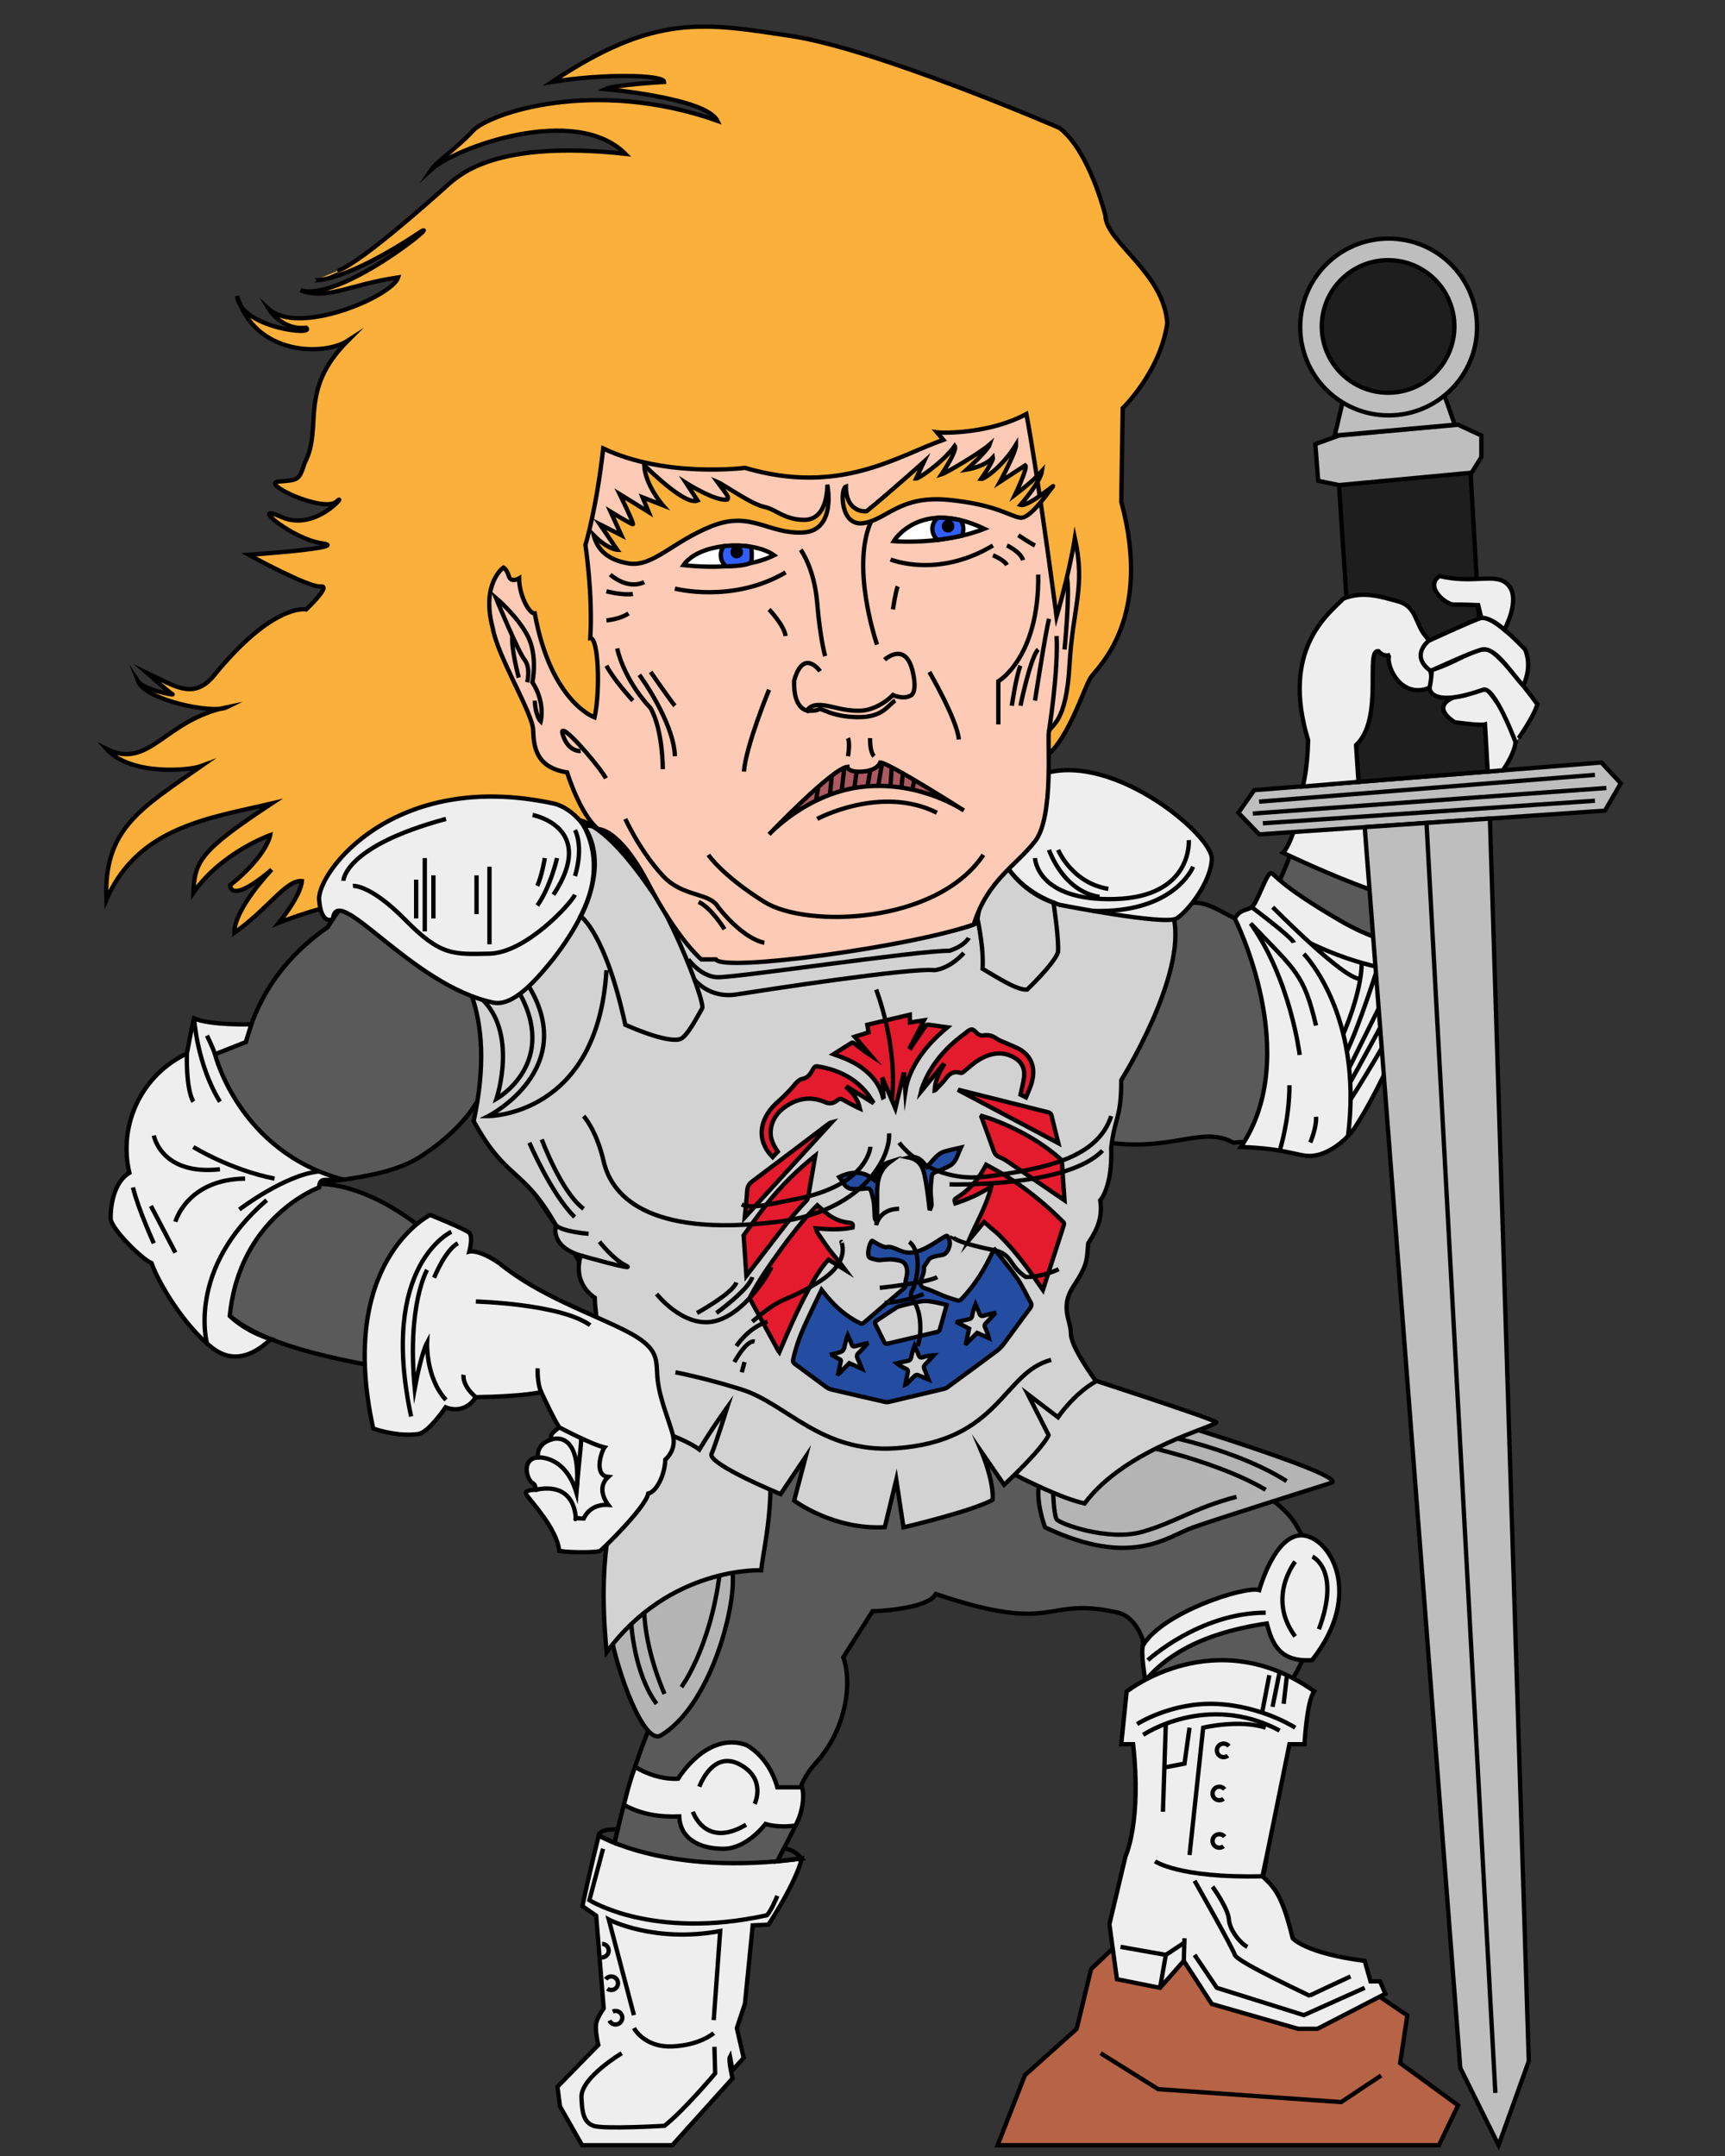 <?xml version="1.0" encoding="utf-8"?>
<!DOCTYPE svg PUBLIC "-//W3C//DTD SVG 1.1//EN" "http://www.w3.org/Graphics/SVG/1.1/DTD/svg11.dtd">
<svg version="1.1" id="Layer_1" xmlns="http://www.w3.org/2000/svg" xmlns:xlink="http://www.w3.org/1999/xlink" x="0px" y="0px"
	 width="800px" height="1000px" viewBox="0 0 400 500" enable-background="new 0 0 400 500" xml:space="preserve">
<rect x="0" y="0" width="400" height="500" fill="#333333" stroke="none"/>
<polygon fill="#B76346" stroke="#000000" stroke-miterlimit="10" points="333.666,497.5 338.11,488.25 324.666,478.458 
	326.334,467.396 317.806,461.619 287.717,456.349 276.667,447.675 260,450.004 253,456.669 249.667,470.501 237.667,481.25 
	231.334,497.5 "/>
<polyline fill="none" stroke="#000000" stroke-miterlimit="10" points="255.219,476.167 268.56,484.5 311,487.5 320.25,481.334 "/>
<path fill="#FBB03B" stroke="#000000" stroke-miterlimit="10" d="M113.333,233.667c7.838-4.739,22.202-27.602,53.938-41.407
	c26.295-11.438,41.063,3.074,74.063-15.926c6.203-3.571,10-17,11.667-19.333s14.333-13.667,7-40.667l0.333-21.667
	c0,0,8.668-8.334,10.334-19.667C270,63.333,256.333,56,256.333,50c0,0-3.666-15-10.666-20.333c0,0-42.333-18.333-62.333-21.333
	C163.333,5.333,152,3,128,19c12-2,26-1.667,26,0c0,0-11.667,0.667-13.667,1.667c0,0,23.333,2,26,7.333
	c-28.696-10.112-53-1.667-56.667,2.333s-8.333,7-9.667,9c5.543-5.09,33.333-15.333,45-3.667
	c-30.017-3.212-38.333,4.667-41.667,7.667s-19,17-24.667,19.333S73,65,73,65s6.667,0.667,24.667-11.333
	C102.333,51,79,70,69.667,67.333c6.333,2.333,11.225-1.333,22.667-3c-1.333,4.333-23,13.667-30,7.333c0,0,3,5,8.667,4.333
	c2.333,2-15.333,0-16-7.333c4,13.667,20,14,25.667,10.333C69,90.667,75,99,70.667,107.333c-1.333,4-1.333,4-6,4.333
	S75,119,78,116.333s-4.667,7.171-12.667,3.585S67.667,125,74.667,126s-17,2.667-17,2.667s14,7.666,16.667,7.333
	S71,141.333,71,141.333S63.333,139.667,49.333,157c-4.687,5.325-9,2-15.333-1c0,0,5.333,4.667,6,5s-6.667-1-8-3
	c1.667,4.333,17.333,7.667,20.667,6c-14.667,3-18,14.667-28,9.667c5.667,6.333,19.333,5,22,4c-14.256,9.961-22.667,14.667-22,31
	c7.333-17,24.228-18.986,38.333-22.333c-16.667,11-17.834,13.38-18.167,20.713c6.501-9.38,17.834-13.38,17.834-13.38
	s-0.666,4.667-9.333,11.667C54,209.667,63,201.667,63,201.667s-8.667,9-8.667,14.667c8-5.675,12-12.333,15.667-12
	c-0.222,3.432-5.333,9.667-5.333,9.667s10.667-4.333,18.667-5s-3.333,16-8,20S96,218,102,219.667s-5,22-7,23.667
	S113.333,233.667,113.333,233.667z"/>
<path fill="#5A5A5A" stroke="#000000" stroke-miterlimit="10" d="M128.333,194.334c0,0-34-9.333-52.333,20.667
	c-6.667,4.667-15.333,12.666-19,26.667c-10,3.667-22.667,8.667-24.667,21.333s0.341,17.675,7,25
	c13.333,14.667,6.667,23.333,61.333,31c0,0,0-16.666,8.333-22.333c-8.125-12.001-26.333-24.667-39.333-21.667
	c7.92-1.431,20.197-1.882,27.667-6.667c6.676-4.275,10.667-8.666,13-12.354c0,0,15,23.02,18,27.354s15.667,21.666,19,46
	c1.785,13.027-6.525,29.585-6,42.667c0.456,11.353,3.667,20.667,9.42,28.41c-7.087,16.257-11.087,41.257-12.087,45.59
	c5-1.333,25.75,11.667,27.417,13c0,0,14.583-28,18.417-35.667c2.82-5.645,0.898-7.997,0.898-7.997s0.518-2.862,3.935-6.669
	c6.771-7.543,8.396-18.174,6.209-24.334l6.791-10.666c0,0,12.667-0.333,14.667-4c28.667,9.666,24.666,0.333,42.333,4.333
	c4.127,1.054,5.667,6.333,5.667,6.333s2.667,27.001-2,50.334c10-3,26,1.666,29,4.666s1.999-35.667,8.332-47
	c6.334-11.333,7.666-22.667,0-35c-7.665-12.333-43.665-21.666-48.332-25.666s-8.667-20.666-5-30s6.333-30.002,10-32.668
	c15.333,2.001,21.667-3.999,29,0c10.333-0.999,13.855,3.002,19.595,1.668s21.071-19,28.737-69.333c0-2,2.335-4.374,2.335-4.374
	S303.332,189,304,181.667c0,0-4,20-12,30.667c0,0-2.334-3-5.667,0.667c-5.333-2.667-9.666-6.333-15.666-0.667
	c-4-6.667-21.666-23-43-19.333c-2.334,5.667-1.334,10.667-4.667,12.667s-35.333,11.334-67.667,7.667
	C154,205.667,140,192.667,136,191.667S128.333,194.334,128.333,194.334z"/>
<path fill="#B4B4B4" stroke="#000000" stroke-miterlimit="10" d="M142.667,360.982c0,0-2.417,9.824-1.042,18.028
	s7.612,25.866,11.625,23.453c10.75-6.465,16.375-26.448,16.666-34.938c0.3-8.776-2.249-18.313-2.249-18.313
	S156.5,348.797,142.667,360.982z"/>
<path fill="#B4B4B4" stroke="#000000" stroke-miterlimit="10" d="M308.332,344.001c0,0-25.665,8.091-31.665,10.212
	s-14.168,9.546-34.334,0c-4.741-13.429,2.834-16.546,3.167-19.379s11.883-9.473,11.883-9.473S315.832,342.668,308.332,344.001z"/>
<path fill="#D2D2D2" stroke="#000000" stroke-miterlimit="10" d="M248.833,318.501c0,0,32.5,10.5,33.167,11.333
	s-20.833,5.833-30.5,18.833c-10.333-2.333-31.333-15.083-31.333-15.083S236.333,312.668,248.833,318.501z"/>
<path fill="#D2D2D2" stroke="#000000" stroke-miterlimit="10" d="M142.333,317.167c0.33-0.603,24-0.834,34.167,9.5
	c4.453,17.7,0.833,30.334,0,37.5c0,0-21.167-1-35.833,19c-2.5-26,2.574-32.955,3.167-47.5
	C144.401,321.77,139.972,321.482,142.333,317.167z"/>
<path fill="#D2D2D2" stroke="#000000" stroke-miterlimit="10" d="M272.167,212.834c-3-13.5-14.501-19.333-17.667-20.5
	c-2.915-1.074-20.792-4.687-26.347-3.564c0,0,0.222,18.48-1.778,25.355c-6.625,3.625-59.5,9.25-63.75,7.875
	s-15.5-26.375-27.292-31.5c-3.333-1.375-42.333-8.833-59,17.5c0,0,44.5,1.333,33.5,52c7.667,14,11.333,10.5,19.084,24.174
	c0,0-1.584,4.826,5.749,6.993c-1.417,4.703,0.657,8.039,3.255,9.792c0,3.352,2.262,21.05,4.911,24.708
	c3.5,4.833,14.5,6.833,19.333,10.5c3-5,6.5-9.833,6.5-9.833S166,334.833,165,337.167s16,9.334,16,9.334l5.833-8.667l-2.68,10.167
	c0,0,9.014,6.832,21.014,6.166l2.666-11l1.667,11.046c0,0,15.834-3.712,20.667-6.379c0.273-3.566-1.599-8.716-2.269-10.425
	c-0.144-0.367-0.231-0.575-0.231-0.575l5.166,7.5c0,0,8.501-7.833,10.334-11.5l-4.834-9.5l7,5.333c0,0,3.678-5.442,8.834-8.333
	c0,0-5.834-7.833-5.834-11s-2.666-6.167,0.667-11.167s2.999-6.166,3.333-9.833c2.47-3.698,3.315-6.395,2.792-9.964
	c0,0,2.876-3.037,2.542-12.203C258.573,258.633,260,259.5,260,250.5C260,250.5,275.167,226.334,272.167,212.834z"/>
<g>
	<path fill="#E41B2D" stroke="#000000" stroke-miterlimit="10" d="M210.965,235.319c0.013,0.573,0.021,1.147,0.035,1.812
		c1.057-0.167,2.113-0.333,3.271-0.518c-1.098,2.132-2.161,4.189-3.222,6.248c0.058,0.041,0.116,0.084,0.175,0.127
		c0.118-0.205,0.224-0.418,0.356-0.613c0.994-1.443,2.001-2.877,2.981-4.329c0.238-0.354,0.453-0.465,0.828-0.405
		c1.373,0.212,2.758,0.388,4.293,0.599c-2.428,2.05-4.575,4.176-6.308,6.7c-1.737,2.533-3.005,5.203-3.444,8.162
		c-0.045-0.656-0.09-1.313-0.135-1.969c-0.045-0.657-0.089-1.315-0.135-1.973c-0.057-0.002-0.111-0.002-0.166-0.004
		c-0.61,2.574-1.224,5.148-1.878,7.914c-1.007-2.373-1.94-4.576-2.876-6.78c-0.042,0.013-0.084,0.024-0.125,0.038
		c0.092,1.361,0.186,2.725,0.278,4.088c-0.055,0.027-0.11,0.055-0.166,0.082c-0.666-2.779-2.276-4.797-4.33-6.453
		c-2.031-1.641-4.457-2.622-7.109-3.564c1.518-0.962,2.88-1.839,4.261-2.68c0.119-0.072,0.387,0.063,0.529,0.172
		c1.253,0.969,2.494,1.953,3.846,2.83c-1.232-1.438-2.464-2.875-3.75-4.371c1.101-0.348,2.125-0.672,3.232-1.023
		c-0.102-0.615-0.196-1.183-0.293-1.751C204.4,236.877,207.684,236.099,210.965,235.319z"/>
	<path fill="#E41B2D" stroke="#000000" stroke-miterlimit="10" d="M172.433,286.489c1.87-2.529,3.663-5.117,5.623-7.575
		c3.115-3.903,6.656-7.382,10.504-10.514c0.128-0.104,0.259-0.205,0.497-0.391c-0.183,1.082-0.343,2.061-0.514,3.039
		c-0.382,2.189-0.759,4.381-1.16,6.57c-0.05,0.275-0.157,0.611-0.348,0.808c-3.386,3.474-6.222,7.39-9.173,11.212
		c-1.602,2.074-3.191,4.154-4.787,6.23C172.862,292.745,172.647,289.617,172.433,286.489z"/>
	<path fill="#E41B2D" stroke="#000000" stroke-miterlimit="10" d="M189.529,279.511c0.875,0.75,1.683,1.523,2.576,2.188
		c1.406,1.047,3.042,1.686,4.871,1.871c0.672,0.068,0.908,0.326,0.732,1.119c-2.854,0.592-5.619,0.418-8.498,0.192
		c0.119,0.354,0.162,0.683,0.319,0.917c0.968,1.428,1.91,2.876,2.955,4.237c1.184,1.534,2.466,2.983,3.625,4.567
		c-1.319-0.815-2.641-1.634-3.987-2.471c-1.464,1.553-2.581,3.303-3.619,5.102c-2.848,4.939-5.142,10.092-7.325,15.279
		c-0.137,0.326-0.277,0.65-0.456,1.068c-0.121-0.164-0.22-0.271-0.29-0.4c-2.134-3.914-4.258-7.836-6.408-11.738
		c-0.213-0.385-0.081-0.686,0.117-1.051c1.986-3.664,4.355-7.104,6.816-10.482c2.462-3.383,5.009-6.697,7.898-9.734
		C189.088,279.936,189.33,279.708,189.529,279.511z"/>
	<path fill="#E41B2D" stroke="#000000" stroke-miterlimit="10" d="M241.835,299.157c-3.165-4.584-6.355-9.011-10.235-12.813
		c-0.567-0.555-1.203-1.035-1.803-1.554c-0.522-0.456-1.039-0.918-1.599-1.408c-1.301,1.564-2.422,2.91-3.544,4.259
		c1.787-4.093,4.104-7.994,5.218-12.49c-2.768,1.826-5.522,3.011-8.357,3.92c-0.293-0.859-0.271-0.904,0.561-1.432
		c2.63-1.677,4.635-3.943,6.137-6.697c0.136-0.25,0.271-0.498,0.449-0.826c1.066,0.587,2.116,1.136,3.139,1.725
		c5.457,3.152,10.285,7.1,14.731,11.523c0.141,0.139,0.246,0.449,0.184,0.648C245.118,289.02,243.495,294.021,241.835,299.157z"/>
	<path fill="#E41B2D" stroke="#000000" stroke-miterlimit="10" d="M227.669,258.811c0.77,0.239,1.552,0.444,2.301,0.725
		c5.788,2.152,11.089,5.068,15.71,9.049c0.377,0.324,0.564,0.686,0.595,1.232c0.162,2.801,0.37,5.59,0.573,8.555
		c-0.309-0.209-0.514-0.348-0.72-0.488c-4.156-2.836-8.308-5.684-12.473-8.505c-0.588-0.399-1.214-0.772-1.885-1.022
		c-0.758-0.283-1.128-0.819-1.392-1.578c-0.906-2.612-1.873-5.193-2.817-7.786C227.6,258.932,227.635,258.87,227.669,258.811z"/>
	<path fill="#E41B2D" stroke="#000000" stroke-miterlimit="10" d="M237.898,254.496c-0.524-0.27-0.959-0.491-1.265-0.646
		c0.299-1.44,0.688-2.787,0.831-4.12c0.197-1.861-0.498-3.313-1.9-4.23c-2.638-1.727-5.577-1.551-8.639,0.332
		c-1.168,0.719-2.228,1.685-3.303,2.58c-0.337,0.279-0.61,0.525-1.004,0.389c-1.354-0.465-2.392,0.104-3.356,1.396
		c-0.714,0.955-1.609,1.779-2.424,2.66c-0.013,0.014-0.041,0.014-0.126,0.037c0.091-2.082,0.975-3.978,2.081-5.827
		c-0.052-0.031-0.106-0.063-0.159-0.094c-1.653,2.01-3.305,4.018-5.057,6.15c0.066-0.284,0.09-0.444,0.143-0.597
		c1.841-5.26,5.274-9.33,9.734-12.624c0.606-0.45,1.298-1.157,1.869-1.169c0.556-0.012,0.979,0.762,1.517,1.109
		c0.298,0.193,0.713,0.363,1.07,0.297c1.229-0.229,2.204,0.033,3.135,0.701c0.746,0.533,1.689,0.801,2.54,1.195
		c1.13,0.525,2.356,0.922,3.362,1.621c2.536,1.762,3.244,4.554,2.136,7.923C238.765,252.552,238.31,253.494,237.898,254.496z"/>
	<path fill="#E41B2D" stroke="#000000" stroke-miterlimit="10" d="M179.17,268.354c-3.134-3.146-3.653-7.412-0.064-11.584
		c0.821-0.955,1.854-1.719,2.748-2.614c0.859-0.861,1.704-1.746,2.479-2.685c0.512-0.619,1.022-1.119,1.778-1.281
		c1-0.215,1.652-0.851,2.178-1.811c0.669-1.229,0.724-1.195,1.926-0.972c4.401,0.816,8.122,2.712,10.854,6.151
		c0.479,0.602,0.873,1.276,1.305,1.916c-0.048,0.053-0.099,0.105-0.147,0.157c-1.875-1.164-3.752-2.33-5.627-3.496
		c-0.05,0.062-0.098,0.121-0.147,0.181c1.41,1.229,2.502,2.69,2.961,4.781c-0.264-0.117-0.427-0.179-0.575-0.257
		c-1.124-0.592-2.262-1.157-3.356-1.793c-0.453-0.262-0.848-0.258-1.304,0.114c-0.995,0.811-1.868,0.88-2.933,0.42
		c-2.542-1.102-5.313-1.135-8.142,0.46c-2.437,1.371-4.156,3.367-4.392,6.222c-0.123,1.506,0.403,2.782,1.091,3.961
		c0.165,0.284,0.351,0.551,0.548,0.854C179.947,267.518,179.56,267.936,179.17,268.354z"/>
	<path fill="#E41B2D" stroke="#000000" stroke-miterlimit="10" d="M172.678,282.365c0.21-2.186,0.464-4.213,0.576-6.227
		c0.056-0.992,0.433-1.601,1.262-2.221c5.841-4.369,11.653-8.787,17.478-13.188c0.26-0.197,0.531-0.379,0.887-0.47
		C186.181,267.592,179.482,274.919,172.678,282.365z"/>
	<path fill="#E41B2D" stroke="#000000" stroke-miterlimit="10" d="M222.56,252.809c0.272,0.069,0.548,0.137,0.822,0.207
		c6.561,1.647,13.121,3.303,19.688,4.938c0.454,0.113,0.673,0.336,0.781,0.807c0.487,2.086,1.02,4.156,1.564,6.352
		c-7.701-4.086-15.311-8.125-22.919-12.161C222.519,252.9,222.538,252.854,222.56,252.809z"/>
	<path fill="#244CA1" stroke="#000000" stroke-miterlimit="10" d="M210.768,268.438c2.105-0.512,3.117,0.811,4.138,2.162
		c1.346-1.277,2.301-3.008,4.089-3.543c1.295-0.389,2.606-0.635,3.834-0.925c-0.309,0.706-0.621,1.349-0.861,2.007
		c-0.368,1.01-0.979,1.832-1.912,2.316c-0.99,0.514-2.012,0.951-3.04,1.328c-0.531,0.197-0.886,0.508-0.946,1.01
		c-0.138,1.145-0.26,2.295-0.261,3.424c-0.004,1.066,0.18,2.102,0.222,3.164c0.014,0.281-0.194,0.609-0.303,0.919
		c-0.063-0.011-0.129-0.019-0.19-0.03c-0.195-1.552-0.368-3.109-0.595-4.652c-0.157-1.1-0.362-2.186-0.59-3.26
		C213.915,270.314,212.866,268.859,210.768,268.438z"/>
	<path fill="#244CA1" stroke="#000000" stroke-miterlimit="10" d="M202.704,273.639c0.623-1.502,1.199-2.816,2.456-3.664
		c0.394-0.267,0.844-0.42,1.306-0.566c-2.723,2.018-3.088,4.67-3.066,7.445c0.017,2.069,0.005,4.147,0.009,6.221
		c-0.064,0.044-0.129,0.086-0.191,0.129c-0.123-0.223-0.335-0.422-0.356-0.67c-0.097-1.162-0.081-2.354-0.221-3.502
		c-0.109-0.905-0.354-1.776-0.6-2.635c-0.173-0.599-0.573-0.859-1.294-0.763c-0.999,0.13-2.005,0.15-2.988,0.117
		c-1.054-0.033-1.772-0.597-2.25-1.506c-0.243-0.466-0.608-0.851-0.914-1.271C197.582,271.52,200.345,271.566,202.704,273.639z"/>
	<path fill="#244CA1" stroke="#000000" stroke-miterlimit="10" d="M239.008,302.064c-1.025-1.844-1.903-3.805-3.089-5.52
		c-1.646-2.373-3.518-4.563-5.258-6.789c-0.203,0.104-0.236,0.108-0.244,0.125c-0.139,0.273-0.276,0.549-0.407,0.827
		c-1.707,3.642-3.813,7.049-6.583,10.058c-0.91,0.99-0.912,0.986-1.993,0.65c-0.355-0.111-0.715-0.219-1.071-0.334
		c-2.778-0.904-3.406-1.527-6.194-2.415c-0.453-0.146-0.745-0.737-0.753-1.25c-0.006-0.688,1.041-2.031,0.813-3.569l1.271-1.932
		c1.216-0.813,3.027-0.705,3.542-1.079c0.517-0.372,0.771-0.844,0.954-1.317c0.461-1.211,0.299-1.849-0.313-2.853
		c-0.316-0.522-3.991,2.832-7.352,3.665c-3.361,0.833-4.777-1.561-6.757-1.109c-0.695,0.157-3.047-1.271-3.208-1.439
		c-0.423-0.44-1.469,2.766-0.857,3.726c0.238,0.374,1.476,0.587,2.025,0.706c0.549,0.121,2.517-0.302,3.805-0.086
		c1.288,0.217,2.379,0.219,2.861,1.719c0.481,1.5-0.341,2.928-0.234,3.889c0.052,0.496-0.084,0.82-0.51,1.181
		c-3.038,2.583-6.065,5.183-9.081,7.794c-0.351,0.305-0.588,0.32-0.931,0.154c-3.322-1.604-5.971-4.018-8.238-6.885
		c-0.196-0.246-0.393-0.49-0.692-0.867c-1.361,2.865-2.695,5.572-3.933,8.313c-1.154,2.553-2.077,5.164-2.654,7.842
		c-0.096,0.443-0.032,0.728,0.322,0.985c2.437,1.774,4.837,3.599,7.271,5.377c0.4,0.292,0.883,0.521,1.378,0.638
		c4.094,0.971,8.196,1.912,12.304,2.846c0.295,0.068,0.639,0.072,0.953-0.004c4.244-0.991,8.489-1.998,12.734-3.018
		c0.273-0.066,0.566-0.188,0.805-0.361c3.812-2.791,7.622-5.582,11.412-8.41c0.595-0.442,1.157-1.008,1.607-1.604
		c2.03-2.715,3.989-5.479,6.038-8.18C239.187,302.964,239.291,302.574,239.008,302.064z M198.86,315.059
		c0.35,0.7,0.618,1.451,1.003,2.371c-1.077-0.476-1.979-0.873-2.931-1.293c-0.81,0.819-1.627,1.647-2.443,2.477
		c-0.046-0.012-0.092-0.022-0.138-0.034c0.155-0.716,0.309-1.431,0.466-2.147c0.281-1.271,0.301-0.979-0.726-1.51
		c-0.562-0.29-1.14-0.871-1.651-0.748c0.609-0.146,1.221-0.291,1.829-0.436c1.379-0.327,1.36-0.619,1.705-2.021
		c0.15-0.623,0.292-1.389,0.584-2.058c0.321,0.728,0.68,1.362,0.944,2.12c0.174,0.498,0.432,0.547,0.949,0.395
		c0.831-0.247,1.671-0.428,2.507-0.629c0.021,0.059,0.044,0.105,0.064,0.16c-0.623,0.678-1.214,1.391-1.881,2.016
		C198.636,314.193,198.611,314.557,198.86,315.059z M214.311,317.418c0.341,0.747,0.604,1.542,0.967,2.49
		c-0.736-0.313-1.304-0.543-1.862-0.784c-0.965-0.415-0.962-0.419-1.803,0.431c-0.471,0.477-0.94,0.956-1.413,1.432
		c-0.028,0.029-0.082,0.035-0.255,0.102c0.177-0.895,0.309-1.738,0.521-2.572c0.147-0.572,0.085-0.906-0.441-1.119
		c-0.72-0.287-1.383-0.688-2.048-1.215c0.812-0.19,1.621-0.422,2.434-0.563c0.556-0.098,0.805-0.336,0.909-0.919
		c0.152-0.851,0.399-1.699,0.743-2.607c0.313,0.704,0.666,1.386,0.927,2.117c0.189,0.539,0.443,0.738,1.076,0.528
		c0.789-0.26,1.596-0.396,2.461-0.444c-0.655,0.711-1.297,1.437-1.973,2.125C214.219,316.757,214.125,317.014,214.311,317.418z
		 M217.882,308.438c-0.048,0.162-0.294,0.379-0.459,0.42c-3.915,0.944-7.832,1.879-11.75,2.785c-0.188,0.043-0.486-0.11-0.571-0.277
		c-0.729-1.424-1.418-2.877-2.136-4.311c-0.161-0.318-0.083-0.519,0.229-0.726c1.558-1.029,3.104-2.08,4.673-3.088
		c0.324-0.212,0.722-0.285,1.089-0.406c0.237-0.08,0.479-0.127,0.721-0.187c4.85-1.188,4.852-1.188,9.39-0.147
		c0.142,0.03,0.271,0.088,0.446,0.146C218.969,304.593,218.441,306.52,217.882,308.438z M228.571,306.911
		c-0.278,0.29-0.328,0.515-0.187,0.833c0.363,0.814,0.693,1.648,0.937,2.589c-0.903-0.406-1.81-0.812-2.74-1.229
		c-0.824,0.828-1.644,1.648-2.46,2.472c-0.044-0.021-0.087-0.037-0.133-0.058c0.243-1.115,0.487-2.231,0.739-3.387
		c-0.899-0.47-1.801-0.939-2.701-1.41c0.009-0.057,0.017-0.111,0.022-0.168c0.835-0.197,1.669-0.43,2.504-0.582
		c0.521-0.098,0.781-0.303,0.88-0.869c0.15-0.848,0.396-1.692,0.765-2.6c0.292,0.672,0.631,1.32,0.865,2.021
		c0.199,0.596,0.487,0.799,1.172,0.567c0.762-0.258,1.549-0.385,2.323-0.567c0.02,0.063,0.04,0.121,0.062,0.184
		C229.938,305.445,229.271,306.191,228.571,306.911z"/>
</g>
<path fill="none" stroke="#000000" stroke-miterlimit="10" d="M203.167,229.501c0,0,5.001,12.666,3.667,25.333"/>
<path fill="none" stroke="#000000" stroke-miterlimit="10" d="M135.333,258.834c0,0,2.957,3.166,4.645,10.5
	c1.688,7.334,9.355,17.834,40.521,14c18.856-2.318,26-14.334,25.667-20.5"/>
<path fill="none" stroke="#000000" stroke-miterlimit="10" d="M208.5,265c0,0,6.833,9.667,20.5,7.834s25.535-4.344,28.667-14"/>
<path fill="none" stroke="#000000" stroke-miterlimit="10" d="M220.167,274.668c0,0,27.298,0.814,35.481-7.843"/>
<path fill="none" stroke="#000000" stroke-miterlimit="10" d="M203.167,284.15c0,0,0.666-3.816,5.333-3.816"/>
<path fill="none" stroke="#000000" stroke-miterlimit="10" d="M201.834,265.949c0,0-0.515,9.051-17.681,12.218
	c-4.607,0.831-9.708,2.334-12.153,1.167"/>
<path fill="none" stroke="#000000" stroke-miterlimit="10" d="M210.834,288.001c0,0,3.499,2.167,1.166,10.167
	c-0.5,1.495-1.329,1.916-0.183,3.5c2.104,2.902,1.785,8.334,0.983,10.5"/>
<path fill="none" stroke="#000000" stroke-miterlimit="10" d="M204,298.668c0,0,11.001-1.166,13.334-2.5"/>
<path fill="none" stroke="#000000" stroke-miterlimit="10" d="M205.113,302.168c0,0,4.722-0.168,9.055-2.084"/>
<path fill="none" stroke="#000000" stroke-miterlimit="10" d="M195.167,288.001c-0.5-0.5,2.833,4.334-5.5,9.417
	s-7.607,2.583-15.221,9.083"/>
<path fill="none" stroke="#000000" stroke-miterlimit="10" d="M220.834,286.668c0,0-0.605,1.143,9.595,3.252
	c4.434,0.917,3.405,3.581,7.479,6.248c3.926,0,7.592-1.834,7.592-1.834"/>
<path fill="none" stroke="#000000" stroke-miterlimit="10" d="M140.625,225c-2,33.875-27.375,33.834-27.375,33.834
	s21.5-10.959,9-30.709"/>
<path fill="none" stroke="#000000" stroke-miterlimit="10" d="M120,229.501c10,17.001-4.875,25.333-4.875,25.333
	s5.25-15.709-3.875-23.584"/>
<path fill="none" stroke="#000000" stroke-miterlimit="10" d="M125.625,264.25c0,0,4.542,12.293,9.708,16.084"/>
<path fill="none" stroke="#000000" stroke-miterlimit="10" d="M122.75,265c0,0,5.125,11.984,10.5,17.242"/>
<path fill="none" stroke="#000000" stroke-miterlimit="10" d="M139,287.965c0,0,3.125,4.035,6.125,5.535s-10.458-2.333-10.458-2.333
	"/>
<path fill="none" stroke="#000000" stroke-miterlimit="10" d="M136.5,286.125c0,0-5.83-0.396-7.582-1.951"/>
<path fill="none" stroke="#000000" stroke-miterlimit="10" d="M152.25,300.084c0,0,6,7.668,13,6.417s12.875-10.806,13.625-12.653"/>
<path fill="none" stroke="#000000" stroke-miterlimit="10" d="M166.125,304.5c0,0,7.519-5.414,8.321-8.332"/>
<path fill="none" stroke="#000000" stroke-miterlimit="10" d="M161.625,304.5c0,0,8.262-4.539,9.131-7.082"/>
<path fill="none" stroke="#000000" stroke-miterlimit="10" d="M161,227.125c0,0,3.387,4.5,9.756,3.5s40.369-6.25,45.994-5.625
	c3.89-0.573,6.75-4,6.75-4"/>
<path fill="none" stroke="#000000" stroke-miterlimit="10" d="M159.625,222.5c0,0,2.756,3.875,6.564,4.125
	c3.81,0.25,46.895-6.25,53.978-6.125c3.708-1.25,4.458-3,4.458-3"/>
<path fill="none" stroke="#000000" stroke-miterlimit="10" d="M170.756,312.168c0,0,2.744-4.293,7.244-5.667"/>
<path fill="none" stroke="#000000" stroke-miterlimit="10" d="M170.286,315.875c0,0,2.839-5.25,4.714-4.75"/>
<line fill="none" stroke="#000000" stroke-miterlimit="10" x1="172" y1="318.25" x2="172.643" y2="315.875"/>
<path fill="none" stroke="#000000" stroke-miterlimit="10" d="M156.625,318.25c0,0,7.125,1.375,15.375,4
	c10.491,3.338,18.375,14.75,35.625,13.625c24.3-1.585,24.842-17.593,36.125-20.5"/>
<path fill="none" stroke="#000000" stroke-miterlimit="10" d="M146.389,376.636c0,0,0.611,11.382,5.861,18.498"/>
<path fill="#B4B4B4" stroke="#000000" stroke-miterlimit="10" d="M149.402,374.001c0,0,0.016,7.925,4.682,18.837"/>
<path fill="#B4B4B4" stroke="#000000" stroke-miterlimit="10" d="M273.039,333.622c0,0,15.128,3.331,25.299,9.871"/>
<path fill="#B4B4B4" stroke="#000000" stroke-miterlimit="10" d="M267.834,335.953c0,0,15.733,3.611,25.666,9.552"/>
<path fill="none" stroke="#000000" stroke-miterlimit="10" d="M244.193,346.168c0,0,0.183,5.09,0.808,6.148
	c0.625,1.058,12,5.184,19.875,2.934s11.641-5.404,21.842-8.125"/>
<path fill="#B4B4B4" stroke="#000000" stroke-miterlimit="10" d="M158,391.25c0,0,6.541-8.715,8.833-25.857"/>
<path fill="#EEEEEE" stroke="#000000" stroke-miterlimit="10" d="M128.333,186.333c5.773,1.243,18.333,12.333,0,36
	c-5.669,7.105-10.086,10.991-14,10.167c-19-4-36.269-28.231-37.134-19.366c0,0-2.7,1.699-3.2-4.468S91.167,178.333,128.333,186.333z
	"/>
<path fill="#EEEEEE" stroke="#000000" stroke-miterlimit="10" d="M245.667,209.833c0,0,24.501,4.833,27.167,3.167
	s7.999-8.5,8.166-13.833s-22.332-24.5-38.666-19.833s-13.333,3.954-13,5.394S227.334,203.5,245.667,209.833z"/>
<path fill="#EEEEEE" stroke="#000000" stroke-miterlimit="10" d="M62.807,310.566c-1.473,1.268-7.14,6.934-13.473,2.101
	s-12.523-14.908-14.19-19.741c-2.167-0.833-9.311-7.926-9.477-10.259c0,0-0.333-7.834,4.333-10.667
	c-2.667-11.333,3-22.833,13.333-27.667c0,0,1.167-6.333,1.667-8.167c3.667,1.667,13.276,1.385,13.276,1.385L57,241.667l-7.152,2.818
	c0,0,5.575,22.651,29.78,29.083c-3.925,0.537-5.482-0.981-5.64,1.809c0,0-18.427,6.668-20.708,29.813
	C57.5,309.167,62.807,310.566,62.807,310.566z"/>
<path fill="none" stroke="#000000" stroke-miterlimit="10" d="M157.667,241c1.667-0.5,4.167-5.5,5.167-7.167
	s-15.196-44.119-27.445-42.279c5.021,9.347,0.458,18.726-0.558,20.597c-0.12,0.22-0.19,0.336-0.19,0.336s5.692,3.68,10.359,25.18
	C151.833,240.667,156,241.5,157.667,241z"/>
<path fill="none" stroke="#000000" stroke-miterlimit="10" d="M221.667,194c0.833,3.833,6.832,21,6.166,30.667
	c3.667,2.167,8.001,5,10.334,4.833c0,0,6.166-5.833,7.166-8.667c0.232-3.359-1.059-11.521-1.059-11.521s-11.855-3.154-14.481-17.817
	C224.833,190.334,221.667,194,221.667,194z"/>
<path fill="#EEEEEE" stroke="#000000" stroke-miterlimit="10" d="M99.75,281.75c0,0-21.708,10.709-13.208,49.542
	c4.5,1.5,8.146,1.604,10.479,1.271c2.333-0.332,6.323-6.197,6.323-6.197s4.162,1.984,6.995-2.35
	c11.333-0.166,15.164-1.175,15.164-1.175s2.833,6.163,4.166,8.163c-2,1.666-2.001,1.664-1.834,2.831
	c-2.5,0.834-3.167,2.333-3.167,4.166c-2.5,0.167-3.001,2.583-2.167,4.583s1.667,0.916,1.667,2.916c0,0-2.688-0.027-2.167,1
	c0.652,1.287,7.17,7.834,7.668,13.167c3.332,0.5,8.999,0.334,9.499,0s10.487-9.978,11.154-13.31c1.846-0.357,3.846-4.19,3.946-7.857
	c0,0,2.732-2.166,1.732-5.833s-3-8.167-3.5-12.667s0.834-7.166-7.333-11.333S125,300.5,115.833,293c-4.807-3.35-7-2.75-7-2.75
	s0.953-3.546-0.083-4.416C107.757,285,99.75,281.75,99.75,281.75z"/>
<path fill="#EEEEEE" stroke="#000000" stroke-miterlimit="10" d="M286.333,213.001c0,0,15.917,31.499,1.417,52.999
	c11.457,0.371,13.5,2.5,17,2s7.473-3.421,9.75-7c8.75-13.75,17.44-37.142,17.5-42.25c0,0-7.317,2.896-21.5-5.4
	c-14.184-8.296-14.75-10.6-15.75-10.85s-3.25,7.028-4.5,7.888C289,211.248,287.666,210.752,286.333,213.001z"/>
<path fill="#EEEEEE" stroke="#000000" stroke-miterlimit="10" d="M292,368.75c0,0,3.526-12.869,9.889-12.686
	c6.362,0.185,14.611,13.436,2.361,28.936c-7.5,0.5-9.25-3.75-10.5-8.5c-16.75,2.5-24.086,8.453-28.168,13.227
	c0,0-1.203-7.045-0.48-8.234C269.749,373.842,288.75,367.75,292,368.75z"/>
<path fill="#EEEEEE" stroke="#000000" stroke-miterlimit="10" d="M157.25,412.5c0,0,6.565-11.063,15.815-7.813
	c5.264,3.006,6.935,8.813,7.185,9.813H186c0,0,1.102,3.714-1.5,8.834c-4,0.666-7-0.334-7-0.334s-4.25,5.75-9.75,5.75
	s-10-2.25-10.25-7.5c-4.315,0.17-8.741-0.398-12.822-2.699c0,0,1.164-5.044,2.587-8.796C152.557,413.001,157.25,412.5,157.25,412.5z
	"/>
<path fill="#EEEEEE" stroke="#000000" stroke-miterlimit="10" d="M261.25,392.285c0,0,20.5-16.313,43.5-0.063
	c-1.75,2.25-2.25,12.276-2.25,12.276H299c0,0-5.498,27.258-6.249,30.629c2.749,2.621,4.499,4.121,6.999,14.371
	c0,0,2.905,3.5,16.702,5.25l1.354,4.75H320l1.25,2.875L305.5,470.5H301l-19.999-5.75l-6.501-10L269,461l-10-1.999l-1.75-12.751
	l3.75-15.795c0,0,3.75-7.955,1.75-25.955H260L261.25,392.285z"/>
<path fill="#EEEEEE" stroke="#000000" stroke-miterlimit="10" d="M172.744,464.66l1.797-18.139l3.665-0.186
	c0,0,6.271-9.475,7.719-15.322c-31.247,4.253-47.083-5.338-47.083-5.338s-2.054,8.136-3.789,16.377l3.191,2.219l1.745,21.508
	c0,0-1.196,1.587-1.677,3.153c-0.479,1.567,0.422,5.318,0.422,5.318l-9.473,9.696l0.604,4.585l5.118,8.967h20.922l3.762-4.182
	l10.197-11.319c0,0-1.027-4.235-0.594-5.032l0.594,3.136l2.59-2.856l-1.59-6.909L172.744,464.66z"/>
<path fill="none" stroke="#000000" stroke-miterlimit="10" d="M165.667,474.668l0.167,6.166c0,0-7.124,8.5-11.75,12.166
	c0,0-14.125,0.832-16.458,0s-2.667-3.215-2.792-6.625c-0.167-4.541,9.333-10.208,9.333-10.208"/>
<path fill="none" stroke="#000000" stroke-miterlimit="10" d="M147,470.334c0,0,2.333,4.508,8.833,4.254s9.667-3.087,9.667-3.087"/>
<path fill="none" stroke="#000000" stroke-miterlimit="10" d="M147,467.334l-5.833-22.166c0,0,10.5,5.499,25.833,2.666l-1.5,20.667"
	/>
<path fill="none" stroke="#000000" stroke-miterlimit="10" d="M138.842,425.677c0.158-1.676,4.386-1.413,4.386-1.413l-0.733,3.128
	L138.842,425.677z"/>
<path fill="none" stroke="#000000" stroke-miterlimit="10" d="M180.256,431.654l5.669-0.641c0,0-1.93-2.349-4.177-2.265
	L180.256,431.654z"/>
<path fill="none" stroke="#000000" stroke-miterlimit="10" d="M139.842,428.75l-3.175,11.918c0,0,14.667,9.332,41.167,3.5
	c1-1,2.422-4.5,2.422-4.5"/>
<path fill="none" stroke="#000000" stroke-miterlimit="10" d="M140.458,459.021c0.502-0.707,1.483-0.873,2.19-0.37
	c0.708,0.503,0.875,1.482,0.372,2.189s-1.482,0.873-2.19,0.37"/>
<path fill="none" stroke="#000000" stroke-miterlimit="10" d="M139.624,450.807c0.868,0.021,1.552,0.738,1.53,1.605
	c-0.021,0.866-0.74,1.553-1.608,1.533"/>
<path fill="none" stroke="#000000" stroke-miterlimit="10" d="M142.077,466.505c0.786-0.365,1.721-0.022,2.086,0.763
	c0.365,0.788,0.022,1.723-0.765,2.089c-0.787,0.364-1.721,0.022-2.086-0.766"/>
<path fill="none" stroke="#000000" stroke-miterlimit="10" d="M283.711,428.163c-0.682,0.537-1.669,0.422-2.206-0.259
	c-0.538-0.684-0.422-1.67,0.259-2.209c0.682-0.537,1.67-0.421,2.207,0.262"/>
<path fill="none" stroke="#000000" stroke-miterlimit="10" d="M283.711,417.162c-0.681,0.538-1.668,0.423-2.205-0.258
	c-0.539-0.682-0.423-1.67,0.258-2.209c0.681-0.537,1.668-0.422,2.207,0.261"/>
<path fill="none" stroke="#000000" stroke-miterlimit="10" d="M284.711,407.162c-0.681,0.538-1.668,0.423-2.205-0.258
	c-0.539-0.682-0.423-1.67,0.258-2.209c0.681-0.537,1.668-0.422,2.207,0.261"/>
<polyline fill="none" stroke="#000000" stroke-miterlimit="10" points="269,461 270.334,453.358 259.834,451.501 "/>
<path fill="none" stroke="#000000" stroke-miterlimit="10" d="M274.667,450.502l-4.333,2.856L274.667,450.502z"/>
<line fill="none" stroke="#000000" stroke-miterlimit="10" x1="274.5" y1="454.75" x2="274.667" y2="449.502"/>
<path fill="none" stroke="#000000" stroke-miterlimit="10" d="M277,436.168c0,0,8.834,15.548,9.334,17.19
	c0.5,1.642,17.5,9.476,17.332,9.476c-0.166,0,9.5-4.476,9.5-4.476"/>
<polyline fill="none" stroke="#000000" stroke-miterlimit="10" points="316.452,461 302.334,467.334 282.167,461 277,453.358 "/>
<path fill="none" stroke="#000000" stroke-miterlimit="10" d="M281.167,437.555c0,0,3.606,4.947,3.804,7.613
	s2.862,5.666,4.279,6.333"/>
<path fill="none" stroke="#000000" stroke-miterlimit="10" d="M263.667,399.834c0,0,8-5.166,18.5-4.666s18.167,5.5,18.167,5.5"/>
<path fill="none" stroke="#000000" stroke-miterlimit="10" d="M296.727,401.334c-16.939-9-31.643,1-31.643,1"/>
<line fill="none" stroke="#000000" stroke-miterlimit="10" x1="294.334" y1="388.501" x2="292.665" y2="397.174"/>
<line fill="none" stroke="#000000" stroke-miterlimit="10" x1="296.727" y1="387.748" x2="295.084" y2="395.834"/>
<line fill="none" stroke="#000000" stroke-miterlimit="10" x1="298.424" y1="388.501" x2="297.666" y2="395.134"/>
<path fill="none" stroke="#000000" stroke-miterlimit="10" d="M275.834,430.201L279,400.668c0,0,8.333-2,14.5,0"/>
<line fill="none" stroke="#000000" stroke-miterlimit="10" x1="270.334" y1="399.758" x2="269.667" y2="420.168"/>
<polyline fill="none" stroke="#000000" stroke-miterlimit="10" points="269.667,409.963 274.667,409.001 275.834,400.668 "/>
<path fill="none" stroke="#000000" stroke-miterlimit="10" d="M267.834,431.654c0,0,5.501,3.936,24.917,3.475"/>
<path fill="none" stroke="#000000" stroke-miterlimit="10" d="M162.167,414.357c0,0,3-8.522,9.333-5.189s3.5,9.166,3.5,9.166"/>
<path fill="none" stroke="#000000" stroke-miterlimit="10" d="M266.167,385.018c0,0,12-11.017,27.333-11.017"/>
<path fill="none" stroke="#000000" stroke-miterlimit="10" d="M300.334,362.168c0,0-6.666,8.35,0,17.341"/>
<path fill="none" stroke="#000000" stroke-miterlimit="10" d="M304.332,361.001c0,0,6.666,2.999,1.5,16.833"/>
<path fill="none" stroke="#000000" stroke-miterlimit="10" d="M160.667,420.168c0,0,2.833,8.667,12.333,3"/>
<path fill="none" stroke="#000000" stroke-miterlimit="10" d="M129.668,331.004c0,0,7.499,3.998,10.499,4.664
	c-0.667,0.833-2.599,6.5,0.868,6.833c-2.701,2.5-0.633,5.667,0,6.5c-3.035-0.167-4.832,1.334-5.684,3.167
	c-1.852,0-1.685-0.333-1.852,0s0,0,0,0s0.167-8.669-9.333-6.668"/>
<path fill="none" stroke="#000000" stroke-miterlimit="10" d="M124.667,338.001c0,0,6.333-0.666,9,8.167
	c0.667-8.5,1.331-12.509,1-12.666"/>
<path fill="none" stroke="#000000" stroke-miterlimit="10" d="M127.834,333.835c0,0,7.096-2.751,5.886,11.67"/>
<path fill="none" stroke="#000000" stroke-miterlimit="10" d="M104.667,285.668c0,0-16.833,7.666-9.333,42.833"/>
<path fill="none" stroke="#000000" stroke-miterlimit="10" d="M100.667,296.334c0,0,2.497-6.363,5.5-8"/>
<path fill="none" stroke="#000000" stroke-miterlimit="10" d="M99.038,294.501c0,0-4.704,8-2.871,27.5
	c1.5-8.167,2.871-10.667,2.871-10.667s-0.371,8.168,4.379,13.334"/>
<path fill="none" stroke="#000000" stroke-miterlimit="10" d="M107.5,318.834c0,0-0.489,2.363,2.839,5.182"/>
<path fill="none" stroke="#000000" stroke-miterlimit="10" d="M124.667,317.334c0,0-0.147,3.419,0.835,5.507"/>
<path fill="none" stroke="#000000" stroke-miterlimit="10" d="M110.339,301.834c0,0,19.678,0.533,26.503,5.5"/>
<path fill="none" stroke="#000000" stroke-miterlimit="10" d="M35.667,288.334c0,0-3.713-8.154-4.833-12.957"/>
<path fill="none" stroke="#000000" stroke-miterlimit="10" d="M44.833,266.001c0,0,8.511,5.29,18.833,7.333"/>
<path fill="none" stroke="#000000" stroke-miterlimit="10" d="M40.667,283.334c0,0,2.667-9.834,16.167-10"/>
<path fill="none" stroke="#000000" stroke-miterlimit="10" d="M35.667,263.334c0,0,1.666,9.334,15.333,7.834"/>
<path fill="none" stroke="#000000" stroke-miterlimit="10" d="M45,236.167c0,0,0.667,10.667,6,19.334"/>
<path fill="none" stroke="#000000" stroke-miterlimit="10" d="M44.833,255.501c0,0-1.667-2.335-1.5-11.167"/>
<path fill="none" stroke="#000000" stroke-miterlimit="10" d="M48,240.167c0,0,1.453,2.996,1.848,4.318"/>
<path fill="none" stroke="#000000" stroke-miterlimit="10" d="M48,311.568c0,0-4.833-17.234,13.833-33.234"/>
<path fill="none" stroke="#000000" stroke-miterlimit="10" d="M55.5,280.501c0,0,10.479-8.021,18.49-8.844"/>
<line fill="none" stroke="#000000" stroke-miterlimit="10" x1="35" y1="279.668" x2="40.667" y2="290.501"/>
<path fill="none" stroke="#000000" stroke-miterlimit="10" d="M81.833,205.447c0,0,4-0.416,12.167,7.902s11.072,7.984,19.453,7.818
	c8.38-0.166,18.714-11.333,19.88-13.667"/>
<path fill="none" stroke="#000000" stroke-miterlimit="10" d="M79.628,204.27c0,0,0.039-7.941,23.789-14.355"/>
<path fill="none" stroke="#000000" stroke-miterlimit="10" d="M123.5,189.001c0,0,15.167,2.833,4.833,18.5"/>
<path fill="none" stroke="#000000" stroke-miterlimit="10" d="M133.333,192.501c0,0,2.093,3.6,0,10.667"/>
<line fill="none" stroke="#000000" stroke-miterlimit="10" x1="113.5" y1="201" x2="113.5" y2="219"/>
<line fill="none" stroke="#000000" stroke-miterlimit="10" x1="110.5" y1="203" x2="110.5" y2="212"/>
<line fill="none" stroke="#000000" stroke-miterlimit="10" x1="98.5" y1="199" x2="98.5" y2="216"/>
<line fill="none" stroke="#000000" stroke-miterlimit="10" x1="100.5" y1="203" x2="100.5" y2="213"/>
<line fill="none" stroke="#000000" stroke-miterlimit="10" x1="96.5" y1="204" x2="96.5" y2="213"/>
<path fill="none" stroke="#000000" stroke-miterlimit="10" d="M126.333,199c0,0-0.653,4.06-1.743,6.447"/>
<path fill="none" stroke="#000000" stroke-miterlimit="10" d="M129.167,199c0,0-1.486,6.666-4.576,11"/>
<path fill="none" stroke="#000000" stroke-miterlimit="10" d="M276.667,201c0,0-4.255,10.846-23.211,10.257"/>
<path fill="none" stroke="#000000" stroke-miterlimit="10" d="M275.667,194.834c0,0,1,13.165-17.167,13.666S240,199,240,199"/>
<path fill="none" stroke="#000000" stroke-miterlimit="10" d="M245.361,197.093c0,0,3.176,7.685,11.64,9.047"/>
<path fill="none" stroke="#000000" stroke-miterlimit="10" d="M243.25,197.093c0,0,3.158,9.573,11.704,10.907"/>
<path fill="none" stroke="#000000" stroke-miterlimit="10" d="M302.334,221.224c0,0,13.838,14.007,10.252,42.225"/>
<path fill="none" stroke="#000000" stroke-miterlimit="10" d="M301.375,244.667c0,0-2.104-17.477-11.375-30.5
	c10.5,11,12.334,11.667,15.166,23.667"/>
<path fill="none" stroke="#000000" stroke-miterlimit="10" d="M303.834,264.957c0,0,1.5-3.457,1.333-5.957"/>
<path fill="none" stroke="#000000" stroke-miterlimit="10" d="M296.745,266.841c0,0,2.255-7.008,2.255-15.175"/>
<path fill="none" stroke="#000000" stroke-miterlimit="10" d="M290.25,210.388c0,0,9.416,7.028,9.75,8.237"/>
<path fill="none" stroke="#000000" stroke-miterlimit="10" d="M295.125,210.388c0,0,16.383,16.65,20.209,16.612"/>
<path fill="none" stroke="#000000" stroke-miterlimit="10" d="M303.834,218.744c0,0,17.792,8.864,27.063,5.394"/>
<path fill="none" stroke="#000000" stroke-miterlimit="10" d="M311.479,239.798c0,0,4.194-9.308,4.284-16.492"/>
<path fill="none" stroke="#000000" stroke-miterlimit="10" d="M319.521,224.232c0,0-4.233,13.386-7.21,19.577"/>
<path fill="none" stroke="#000000" stroke-miterlimit="10" d="M312.838,247.666c0,0,10.175-20.558,10.829-21.666"/>
<path fill="none" stroke="#000000" stroke-miterlimit="10" d="M313.096,250.995c0,0,12.235-21.937,12.571-23.995"/>
<path fill="none" stroke="#000000" stroke-miterlimit="10" d="M313.173,255c0,0,11.327-17.652,13.993-25.493"/>
<path fill="#EEEEEE" stroke="#000000" stroke-miterlimit="10" d="M297.5,197.75c0,0,32.25,15.586,36.25,10.918
	c1-5.668,2-12.918,4.25-13.918s-30.5-4.5-35.75-11.5C300.137,195.624,297.5,197.75,297.5,197.75z"/>
<polygon fill="#BEBEBE" stroke="#000000" stroke-miterlimit="10" points="292,193.5 372.166,188 375.832,181.667 371.332,176.833 
	290.833,183.25 287.167,188.5 "/>
<polygon fill="#BEBEBE" stroke="#000000" stroke-miterlimit="10" points="316.452,191.822 338.62,479.588 347.5,497.5 
	354.5,478.001 345.488,189.831 "/>
<polygon fill="#1E1E1E" stroke="#000000" stroke-miterlimit="10" points="310.5,112.5 341,109.5 344.975,178.935 315.006,181.323 
	"/>
<polygon fill="#BEBEBE" stroke="#000000" stroke-miterlimit="10" points="341.25,109.625 343.5,106 343.5,101 338.11,98.5 
	310.5,101 305,103 305.666,111.5 310.5,112.5 "/>
<path fill="#BEBEBE" stroke="#000000" stroke-miterlimit="10" d="M311.382,93.047L309.5,101l27.834-2.5l-2.625-7.491
	C334.709,91.009,314.231,94.138,311.382,93.047z"/>
<path fill="#EEEEEE" stroke="#000000" stroke-miterlimit="10" d="M302.069,182.418l12.938-1.095l-0.558-8.508
	c6.552-6.148,2.004-22.315,5.188-21.805c0,0,1.183,1.495,2.766,0.829c-1.583,0.667,1.591,10.664,9.091,7.664
	c0,0,1.004-0.667,0.004-4.834c0.833-2.5,1.333-4.5-0.998-7.251c-2.33-2.751-1.997-6.75-6.247-7.934
	c-4.015-1.118-8.253-2.485-12.75-0.65c-3.173,3.341-14.667,11.5-8.167,32.833C303.166,178.833,302.069,182.418,302.069,182.418z"/>
<path fill="#EEEEEE" stroke="#000000" stroke-miterlimit="10" d="M348.473,178.656c0,0,3.692-4.989,2.859-7.989
	s-5.233-9.624-6.357-10.494s-3.975,1.161-7.641,1.494c0,0-5.999,1.833,0,5.833c0,0,6.029,0.831,7.015,0.499l0.626,10.936
	L348.473,178.656z"/>
<path fill="#EEEEEE" stroke="#000000" stroke-miterlimit="10" d="M356.5,163.333c0,0-8.719-12-11.525-12.667
	S337.166,154,332,155.333c-0.063,2.333-0.509,4.169-0.509,4.169s-0.142,3.726,8.076,1.759c1.834-0.438,3.765-1.088,4.32-1.303
	c2.61-1.083,7.565,12.208,7.565,12.208S355.5,166.667,356.5,163.333z"/>
<path fill="#EEEEEE" stroke="#000000" stroke-miterlimit="10" d="M353.211,159.016c2.289-4.849,0.414-8.423,0.414-8.423
	s-7.585-8.217-10.293-7.259c-2.707,0.958-11.989,5.244-11.989,5.244s-4.511,3.381,0.35,6.991c1.843-0.706,8.399-3.88,11.666-4.87
	C346.626,149.709,349.957,155.5,353.211,159.016z"/>
<path fill="#EEEEEE" stroke="#000000" stroke-miterlimit="10" d="M348.84,146.049c0,0,3.785-6.882,1.035-10.216
	s-7.834-0.25-16.084-2.25c-3.601,2.542,1.624,6.667,3.291,6.625s5.683,0.122,5.683,0.122l0.734,2.96
	C343.5,143.291,345.454,142.948,348.84,146.049z"/>
<circle fill="#BEBEBE" stroke="#000000" stroke-miterlimit="10" cx="322" cy="75.833" r="20.5"/>
<line fill="none" stroke="#000000" stroke-miterlimit="10" x1="346.75" y1="485.375" x2="330.787" y2="190.839"/>
<line fill="none" stroke="#000000" stroke-miterlimit="10" x1="291.961" y1="185.914" x2="369.834" y2="179.701"/>
<line fill="none" stroke="#000000" stroke-miterlimit="10" x1="290.5" y1="188.667" x2="372.5" y2="182.745"/>
<line fill="none" stroke="#000000" stroke-miterlimit="10" x1="292.834" y1="190.932" x2="369.834" y2="185.706"/>
<circle fill="#1E1E1E" stroke="#000000" stroke-miterlimit="10" cx="321.875" cy="75.708" r="15.375"/>
<path fill="#FDCAB5" stroke="#000000" stroke-miterlimit="10" d="M166,222.5c1.75,3,45.319-2.966,59.803-8.104
	c3.181-10.259,9.697-13.521,14.197-19.271s2.75-24.063,3.25-25.563s4-1.781,4.75-15.281s3.75-18.016,1.25-29.516
	c-1.25,8-4.25,18.242-4.25,18.242s-4.25-32.504-7-47.004c-8.25,4.5-19,4.498-20.75,4.248l1.5,1.749c-10.638,3.75-24,13-46,6.5
	c0,0-18.5,2.375-32.875-4.5c-1.625,14.375-4.125,22.375-4.125,22.375s1.75,11.5,1.125,21.625c1.875-0.25,2.375,12,1,18.375
	c0,0-10.125-3.5-13.875-24.125c-1.375,0.125-3.625-4.375-3.625-8.125c0,0-1.875,1.125-2.375-0.5s-1.25-2-1.25-2s-5.25,3.625-2.5,14
	c1.125,6.625,9.25,19.75,9.375,23.625s0.625,8.75,7.875,9.875c0,0,2.951,9.665,7.201,13.165c0,0,4.834-0.369,11.619,12.618
	c6.786,12.987,12.305,17.592,12.305,17.592H166z"/>
<path fill="#AD5961" stroke="#000000" stroke-miterlimit="10" d="M178.333,193.5c0,0,9-9.831,22.167-11.082s23,5.541,23,5.541
	s-17.439-11.125-19.388-11.125c0,0-0.612,1.869-4.112,2.101s-3.5-1.101-3.5-1.101C193,178.167,178.333,193.5,178.333,193.5z"/>
<path fill="none" stroke="#000000" stroke-miterlimit="10" d="M185.667,127.5c0,0,3.151,4.167,3.826,12.333
	c0.674,8.166,1.841,12.333,1.841,12.333"/>
<path fill="none" stroke="#000000" stroke-miterlimit="10" d="M190.167,155.667c0,0-3.858-5.5-6.014,2.167
	c-0.177,5.652,1.999,6.667,3.007,7c0,0,0.508-1.5,3.174-1.333s4.833,1.333,8.833,1.333s7.287-2.98,7.894-3.657
	c0,0,2.272,1.083,3.939,0.203c0,0,1.87-0.255,0.667-5.546C210,148.5,205.113,153,205.113,153"/>
<path fill="none" stroke="#000000" stroke-miterlimit="10" d="M215.5,155.833c0,0,6.501,11.167,6.834,15.667"/>
<path fill="none" stroke="#000000" stroke-miterlimit="10" d="M178.333,159.958c0,0-5.333,12.911-5.833,18.976"/>
<path fill="none" stroke="#000000" stroke-miterlimit="10" d="M178.333,141.333c0,0,3.5,3.667,3.833,6.167"/>
<path fill="none" stroke="#000000" stroke-miterlimit="10" d="M207.061,141.333c0,0,0.606-4.167,1.106-5.333"/>
<path fill="none" stroke="#000000" stroke-miterlimit="10" d="M187.16,164.833c0,0,2.026,0.104,2.715-0.333
	c0.688-0.437,2.625,1.688,8.875,1.813s7.278-3.087,8.862-3.829"/>
<path fill="none" stroke="#000000" stroke-miterlimit="10" d="M145,189.915c0,0,3.384,7.442,8.688,13.167
	c4.785,5.165,10.845,3.711,12.938,7.417c6.156,7.669,10.625,8.125,10.625,8.125"/>
<path fill="none" stroke="#000000" stroke-miterlimit="10" d="M168,215.5c0,0-3-4.914-6-6.332"/>
<path fill="none" stroke="#000000" stroke-miterlimit="10" d="M164.25,198.25c0,0,3.25,4.836,13,10.918s39.944,5.207,50.785-10.918"
	/>
<path fill="none" stroke="#000000" stroke-miterlimit="10" d="M189.493,189.915c0,0,14.757-7.953,27.757-1.434"/>
<path fill="none" stroke="#000000" stroke-miterlimit="10" d="M150.875,155.833c0,0,4.75,6.875,5.625,7.833"/>
<path fill="none" stroke="#000000" stroke-miterlimit="10" d="M148.25,156.5c0,0,8,10.875,8.25,18.875"/>
<path fill="none" stroke="#000000" stroke-miterlimit="10" d="M143.125,150.375c0,0,1.25,6.875,7.75,13.875
	c2.89,5.196,2.813,14.125,2.813,14.125"/>
<path fill="none" stroke="#000000" stroke-miterlimit="10" d="M146.75,162.483c0,0-4.375-4.733-6.125-8.108"/>
<path fill="none" stroke="#000000" stroke-miterlimit="10" d="M231.5,168v-10c0,0,9.5-5.5,9.25-24.75"/>
<path fill="none" stroke="#000000" stroke-miterlimit="10" d="M234.625,163.667c0,0,1-6.917,2-9.292"/>
<path fill="none" stroke="#000000" stroke-miterlimit="10" d="M236.625,163.667c0,0,2.385-11.542,4.13-13.042"/>
<path fill="none" stroke="#000000" stroke-miterlimit="10" d="M240,162.483c0,0,2.375-15.483,3.25-18.983"/>
<path fill="none" stroke="#000000" stroke-miterlimit="10" d="M243.25,169.563c0,0,2.206-14.131,1.75-22.063"/>
<path fill="none" stroke="#000000" stroke-miterlimit="10" d="M246.848,150.625c0,0,1.32-13.239,0.549-16.745"/>
<path fill="none" stroke="#000000" stroke-miterlimit="10" d="M124,162.483c0.188,3.666,1.375,4.832,1.375,4.832
	s1.164-4.349-1.918-9.082c0,0,1.293-6.108-1.082-10.733S115,138.667,115,138.667s5.125,12.44,6.625,14.324
	c1.5,1.884,0.625,5.242,0.625,5.242"/>
<path fill="none" stroke="#000000" stroke-miterlimit="10" d="M120.295,157.146c0,0-1.8-6.646-1.485-9.646"/>
<path fill="none" stroke="#000000" stroke-miterlimit="10" d="M140.625,143.875c0,0,3.125-0.244,5.125-1.622"/>
<path fill="none" stroke="#000000" stroke-miterlimit="10" d="M140.625,137.125c0,0,3.75,1,6.125,0.625"/>
<path fill="none" stroke="#000000" stroke-miterlimit="10" d="M141.5,133.25c0,0,3.875,3.625,7.875,1.75"/>
<path fill="none" stroke="#000000" stroke-miterlimit="10" d="M203.371,149.5c0,0-6.496-18.75-0.996-29.375"/>
<path fill="none" stroke="#000000" stroke-miterlimit="10" d="M156.5,136.5c0,0,13.334,3.5,25.667-3.75"/>
<path fill="none" stroke="#000000" stroke-miterlimit="10" d="M206.5,129.75c0,0,10.875,4.5,23.75-3.25"/>
<path fill="none" stroke="#000000" stroke-miterlimit="10" d="M230.25,128.774c0,0,2.625,1.074,3.25,2.275"/>
<path fill="none" stroke="#000000" stroke-miterlimit="10" d="M233.5,126.5c0,0,3.125,1.449,3.75,3.412"/>
<path fill="none" stroke="#000000" stroke-miterlimit="10" d="M236.127,124.125c0,0,2.998,2,3.873,2.375"/>
<path fill="#FFFFFF" stroke="#000000" stroke-miterlimit="10" d="M158.5,131.049c0,0,13,1.75,21-2.275
	C174.625,125.25,162.25,125.724,158.5,131.049z"/>
<path fill="#FFFFFF" stroke="#000000" stroke-miterlimit="10" d="M207.25,125.5c0,0,6-10,21-2.875
	C218.375,126.5,207.25,125.5,207.25,125.5z"/>
<path fill="#315FFF" stroke="#000000" stroke-miterlimit="10" d="M174.322,128.742c0,0.712,0.01,1.654-0.604,1.924
	c-1.594,0.703-5.371,0.67-5.371,0.67c-0.741-0.635-1.208-1.562-1.208-2.594c0-0.78,0.267-1.5,0.717-2.079
	c0,0,2.875-0.344,5.797,0.063C174.354,126.824,174.322,127.99,174.322,128.742z"/>
<path fill="#315FFF" stroke="#000000" stroke-miterlimit="10" d="M223.39,122.632c0.001,0.586-0.148,1.138-0.414,1.622
	c0,0-2.358,0.49-5.564,0.97c-0.737-0.635-1.202-1.558-1.203-2.586c-0.001-1.009,0.478-1.884,1.158-2.552
	c1.791-0.148,5.355,0.536,5.355,0.536C223.142,121.188,223.389,121.882,223.39,122.632z"/>
<circle cx="170.844" cy="128.031" r="1.469"/>
<circle cx="219.844" cy="122.031" r="1.469"/>
<path fill="none" stroke="#000000" stroke-miterlimit="10" d="M201.768,171.188c0,0-0.143,3.125,0.92,4.188"/>
<path fill="none" stroke="#000000" stroke-miterlimit="10" d="M196.625,175.375c0,0,0.563-2.938,0-4.188"/>
<line fill="none" stroke="#000000" stroke-miterlimit="10" x1="189.737" y1="182.476" x2="189.188" y2="185.914"/>
<line fill="none" stroke="#000000" stroke-miterlimit="10" x1="192.878" y1="179.883" x2="192.456" y2="184.298"/>
<line fill="none" stroke="#000000" stroke-miterlimit="10" x1="195.75" y1="178.375" x2="195.167" y2="183.416"/>
<line fill="none" stroke="#000000" stroke-miterlimit="10" x1="198.639" y1="178.942" x2="198.107" y2="182.745"/>
<line fill="none" stroke="#000000" stroke-miterlimit="10" x1="201.761" y1="178.935" x2="201.199" y2="182.091"/>
<line fill="none" stroke="#000000" stroke-miterlimit="10" x1="204.541" y1="176.925" x2="203.625" y2="182.476"/>
<line fill="none" stroke="#000000" stroke-miterlimit="10" x1="206.78" y1="177.941" x2="206.5" y2="182.372"/>
<line fill="none" stroke="#000000" stroke-miterlimit="10" x1="209.313" y1="179.701" x2="209.063" y2="182.372"/>
<line fill="none" stroke="#000000" stroke-miterlimit="10" x1="212.025" y1="180.896" x2="211.55" y2="183.123"/>
<path fill="none" stroke="#000000" stroke-miterlimit="10" d="M134.641,174.167c0,0-2.848,0.333-4.161-3.833
	c-1.313-4.166,8.854,7.771,10.021,10.179"/>
<path fill="#FBB03B" stroke="#000000" stroke-miterlimit="10" d="M191.834,112.417c0,0,2.25,10.75-5.75,11.083
	s-12.001-5.104-21.084-1.469c-9.083,3.635-13.667,9.552-19.25,8.635s-7.416-3.917-8.083-6.542c3.25,3.292,5.458,3.375,5.458,3.375
	l-4.042-5.911l5,2.536l-2.5-5.458c0,0,4.833,2.958,5.167,2.896s-3.063-6.979-3.063-6.979l6.729,4.167L149,115.333l4.688,1.833
	c0,0-4.021-4.583-4.313-9.25c5.792,5.5,10.375,9,12.375,8.167L159.083,112c0,0,7,4.417,9.583,3.833
	c0.512-0.583-0.333-1.333-2.333-4.083c1.75,0.75,7.868,5.208,11,5.833c2.517,0.503,4.604,2.979,9.167,2.979
	C192.126,120.563,191.834,112.417,191.834,112.417z"/>
<path fill="#FBB03B" stroke="#000000" stroke-miterlimit="10" d="M196.167,112.833c-1.334,0.417-1.422,9.25,3.997,8.5
	s8.439-6.5,19.68-5.417s14.406,3.877,16.781,4.147s6.688-6.313,7.53-7.23c0.844-0.917-5.738,4.793-7.53,4.271
	c0,0,4.625-5.271,5-7.855c-2.125,2.417-6.25,5.5-6.25,5.5s3.042-6.333,2.375-6.833l-5.875,3.833c0,0,3.792-7,3.75-8.667
	c-3.042,5-7.375,8.083-8.125,8c0,0,2.917-4.167,2.75-5c-1.917,2.167-6.083,2.833-6.083,2.833s4.858-4.393,5.333-5.833
	c-2.083,1.833-10.001,6.583-11.167,6.917c0,0,3.778-5.583,3.057-6.583c-2.991,4.055-8.453,7.611-8.973,7.583l1.833-3.917
	c0,0-8.75,7.833-13.333,11.5C200.917,118.583,196.166,119.083,196.167,112.833z"/>
</svg>

